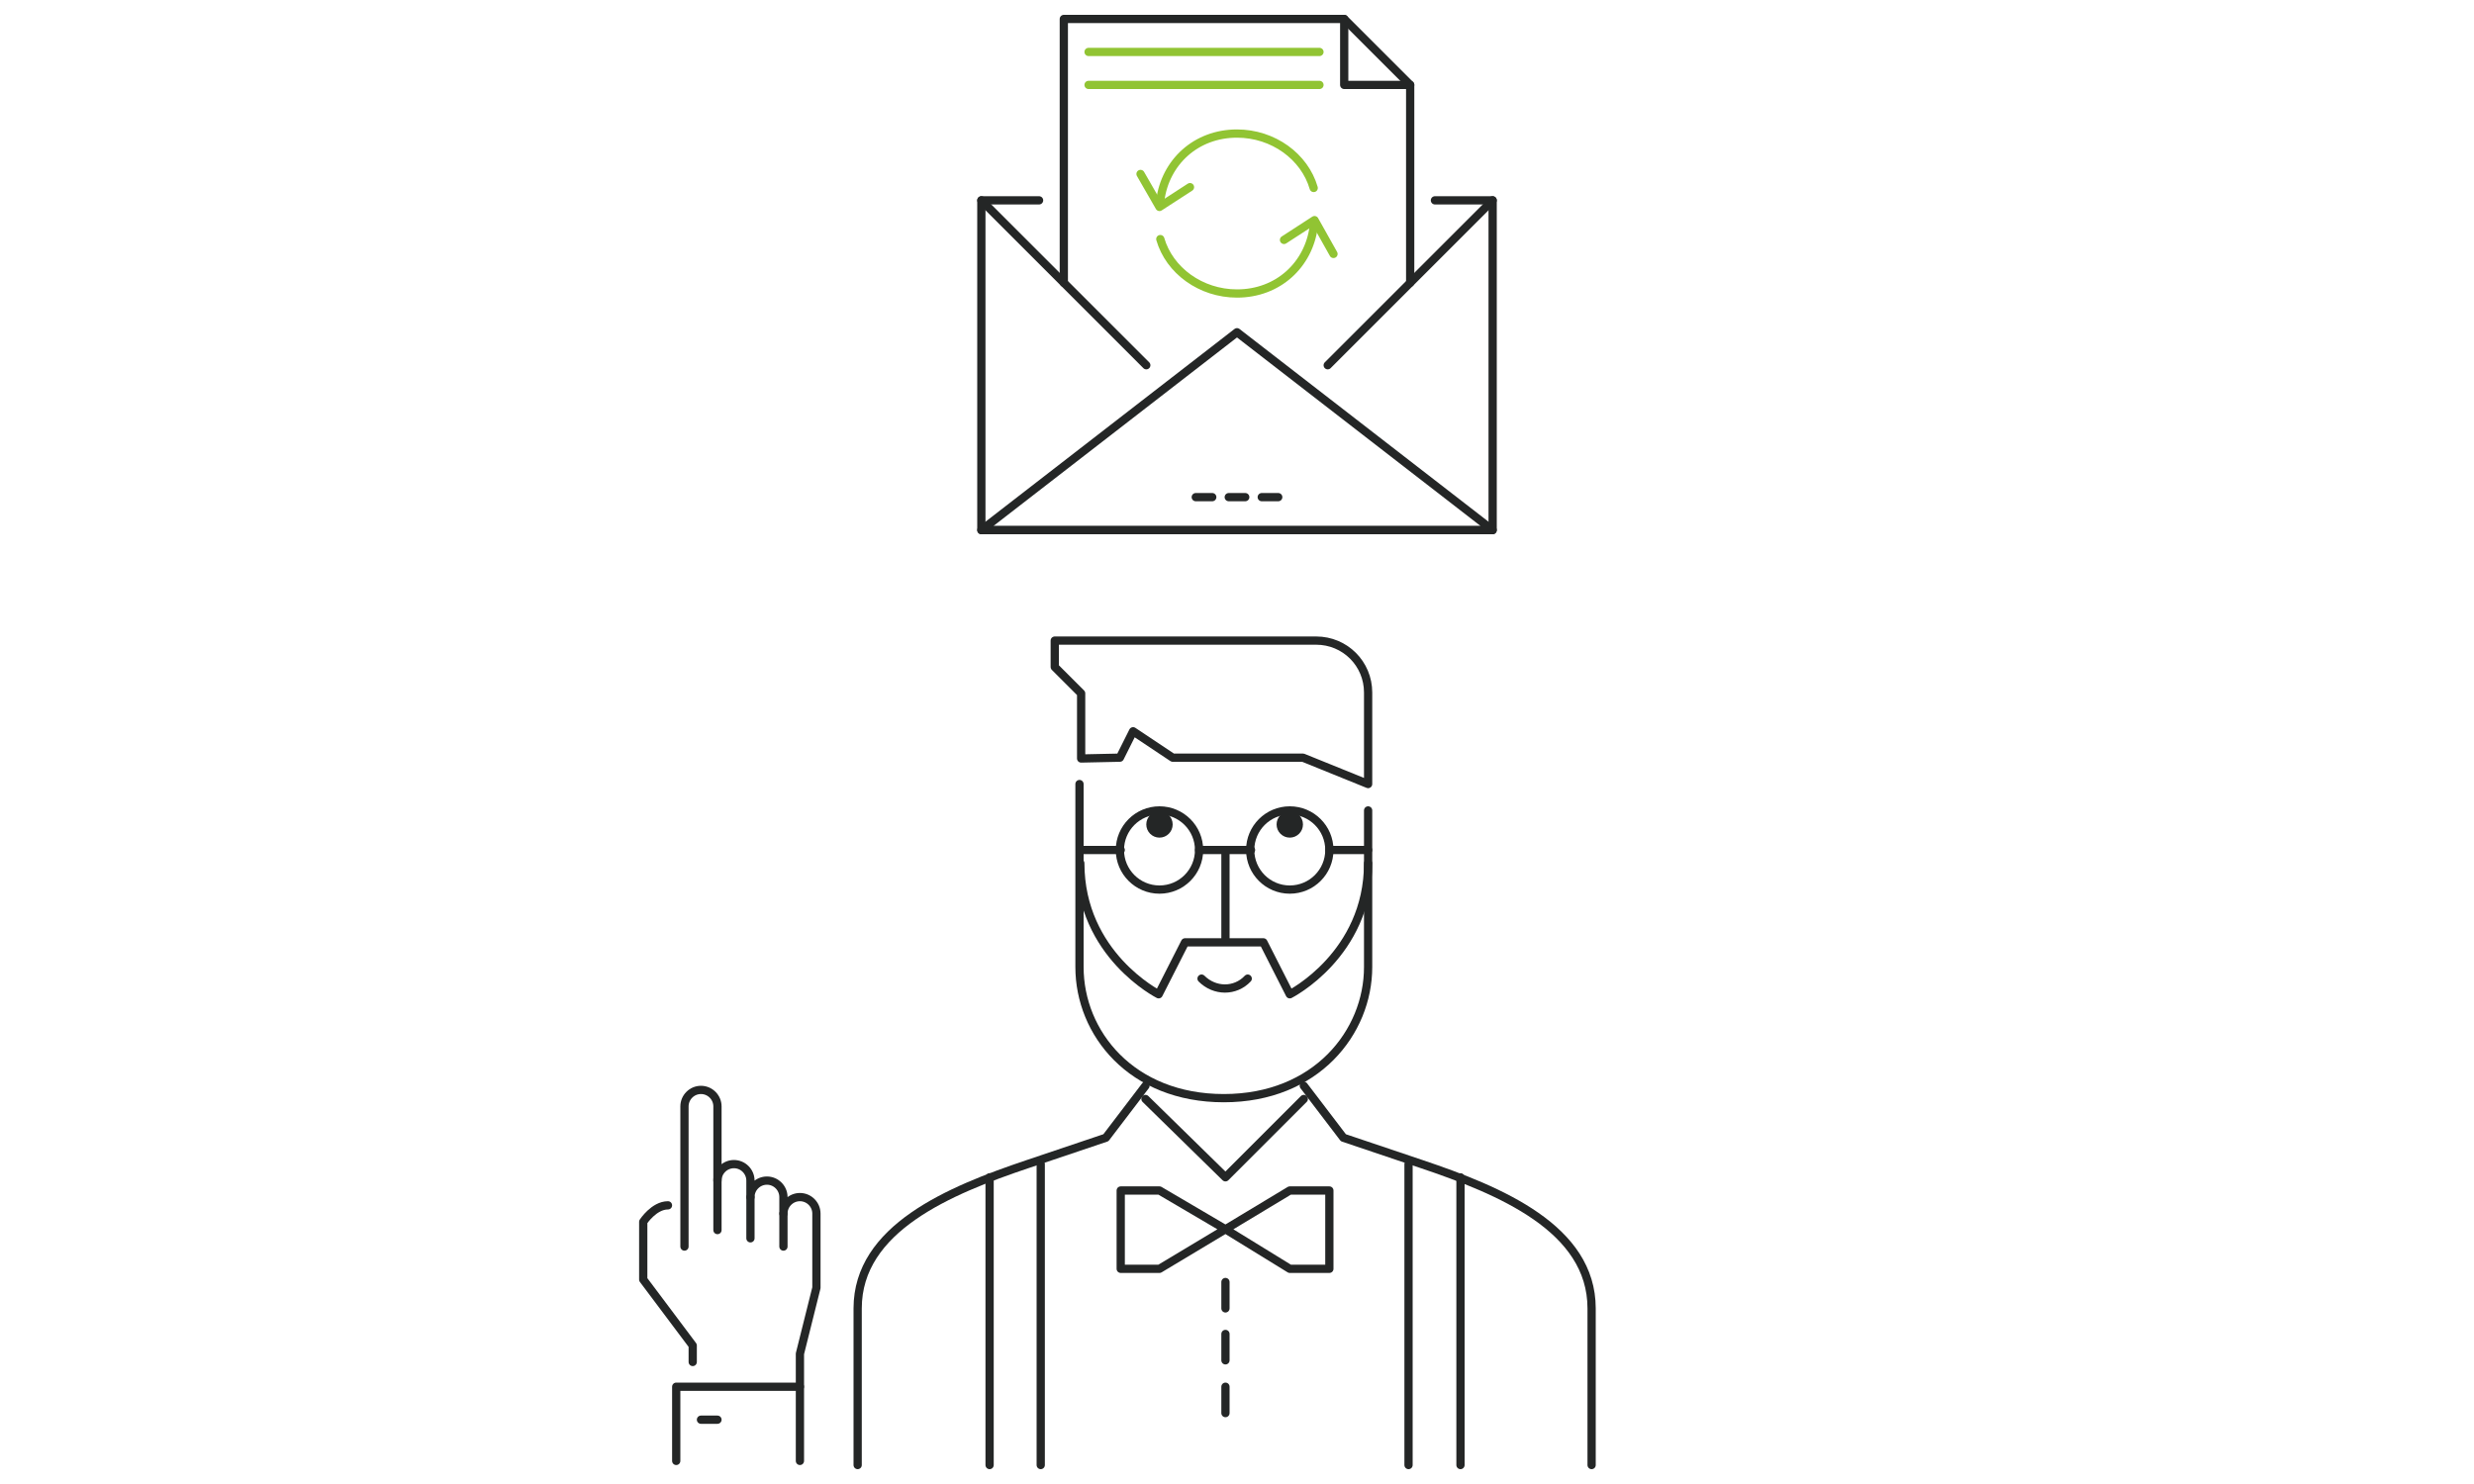 <?xml version="1.0" encoding="utf-8"?>
<!-- Generator: Adobe Illustrator 22.1.0, SVG Export Plug-In . SVG Version: 6.00 Build 0)  -->
<svg version="1.1" id="Layer_1" xmlns="http://www.w3.org/2000/svg" xmlns:xlink="http://www.w3.org/1999/xlink" x="0px" y="0px"
	 viewBox="0 0 300 180" style="enable-background:new 0 0 300 180;" xml:space="preserve">
<style type="text/css">
	.st0{fill:none;stroke:#242626;stroke-linecap:round;stroke-linejoin:round;stroke-miterlimit:10;}
	.st1{fill:#242626;}
	.st2{fill:none;stroke:#91C433;stroke-linecap:round;stroke-linejoin:round;stroke-miterlimit:10;}
</style>
<g>
	<g>
		<g>
			<g>
				<g>
					<g>
						<line class="st0" x1="120" y1="142.8" x2="120" y2="177.7"/>
						<line class="st0" x1="126.2" y1="141.2" x2="126.2" y2="177.7"/>
					</g>
					<g>
						<line class="st0" x1="177.1" y1="142.8" x2="177.1" y2="177.7"/>
						<line class="st0" x1="170.8" y1="141.2" x2="170.8" y2="177.7"/>
					</g>
					<path class="st0" d="M158.1,131.7l4.8,6.3l9.5,3.2c9.5,3.2,20.6,7.8,20.6,17.5v19"/>
					<path class="st0" d="M138.9,131.7l-4.8,6.3l-9.5,3.2c-9.5,3.2-20.6,7.8-20.6,17.5v19"/>
					<g>
						<path class="st0" d="M131.1,92v-7.9l-3.2-3.2v-3.2h31.7c3.5,0,6.3,2.8,6.3,6.3v11.1l-7.9-3.2h-15.8l-4.8-3.2l-1.6,3.2
							L131.1,92L131.1,92z"/>
						<path class="st0" d="M165.9,104.7c0,11.1-9.5,15.9-9.5,15.9l-3.2-6.3h-9.5l-3.2,6.3c0,0-9.5-4.8-9.5-15.9"/>
						<path class="st0" d="M165.9,98.3v19c0,7.9-6.3,15.9-17.5,15.9s-17.5-7.9-17.5-15.9V95.1"/>
						<circle class="st0" cx="140.6" cy="103.1" r="4.8"/>
						<circle class="st0" cx="156.4" cy="103.1" r="4.8"/>
						<line class="st0" x1="135.9" y1="103.1" x2="131.1" y2="103.1"/>
						<line class="st0" x1="161.2" y1="103.1" x2="165.9" y2="103.1"/>
						<line class="st0" x1="145.4" y1="103.1" x2="151.7" y2="103.1"/>
					</g>
					<polyline class="st0" points="158.1,133.3 148.6,142.8 138.9,133.3 					"/>
					<g>
						<polygon class="st0" points="156.4,153.9 148.6,149.1 140.6,153.9 135.9,153.9 135.9,144.4 140.6,144.4 148.6,149.1 
							156.4,144.4 161.2,144.4 161.2,153.9 						"/>
					</g>
					<line class="st0" x1="148.6" y1="155.5" x2="148.6" y2="158.7"/>
					<line class="st0" x1="148.6" y1="161.8" x2="148.6" y2="165"/>
					<line class="st0" x1="148.6" y1="168.2" x2="148.6" y2="171.4"/>
				</g>
			</g>
		</g>
		<circle class="st1" cx="156.4" cy="100" r="1.6"/>
		<circle class="st1" cx="140.6" cy="100" r="1.6"/>
		<line class="st0" x1="148.6" y1="103.1" x2="148.6" y2="114.2"/>
		<path class="st0" d="M145.7,118.7c1.6,1.6,4.1,1.6,5.6,0"/>
	</g>
	<g>
		<path class="st0" d="M97,168.2v-4l2-8v-9c0-1.1-0.9-2-2-2s-2,0.9-2,2v-2c0-1.1-0.9-2-2-2s-2,0.9-2,2v-2c0-1.1-0.9-2-2-2
			s-2,0.9-2,2"/>
		<line class="st0" x1="91" y1="145.2" x2="91" y2="150.2"/>
		<line class="st0" x1="95" y1="147.2" x2="95" y2="151.2"/>
		<path class="st0" d="M87,149.2v-15c0-1.1-0.9-2-2-2s-2,0.9-2,2v17"/>
		<path class="st0" d="M81,146.2c-1.7,0-3,2-3,2v7l6,8v2"/>
		<polyline class="st0" points="82,177.2 82,168.2 97,168.2 97,177.2 		"/>
		<line class="st0" x1="85" y1="172.2" x2="87" y2="172.2"/>
	</g>
	<g>
		<g>
			<polyline class="st0" points="174,24.3 181,24.3 181,64.3 119,64.3 119,24.3 126,24.3 			"/>
			<polyline class="st0" points="171,34.3 171,10.3 163,2.3 129,2.3 129,34.3 			"/>
			<line class="st2" x1="132" y1="6.3" x2="160" y2="6.3"/>
			<line class="st2" x1="132" y1="10.3" x2="160" y2="10.3"/>
			<polygon class="st0" points="150,40.3 119,64.3 181,64.3 			"/>
			<line class="st0" x1="119" y1="24.3" x2="139" y2="44.3"/>
			<line class="st0" x1="181" y1="24.3" x2="161" y2="44.3"/>
			<polyline class="st0" points="171,10.3 163,10.3 163,2.3 			"/>
			<line class="st0" x1="149" y1="60.3" x2="151" y2="60.3"/>
			<line class="st0" x1="153" y1="60.3" x2="155" y2="60.3"/>
			<line class="st0" x1="145" y1="60.3" x2="147" y2="60.3"/>
			<g>
				<g>
					<g>
						<g>
							<polyline class="st2" points="155.7,29.1 159.4,26.7 161.7,30.8 							"/>
						</g>
						<path class="st2" d="M159.3,27.5c-0.6,4.6-4.3,8.1-9.3,8.1c-4.4,0-8.2-2.8-9.3-6.6"/>
					</g>
				</g>
				<g>
					<g>
						<g>
							<polyline class="st2" points="144.3,22.7 140.6,25.1 138.3,21.1 							"/>
						</g>
						<path class="st2" d="M140.7,24.3c0.6-4.6,4.3-8.1,9.3-8.1c4.4,0,8.2,2.8,9.3,6.6"/>
					</g>
				</g>
			</g>
		</g>
	</g>
</g>
</svg>
